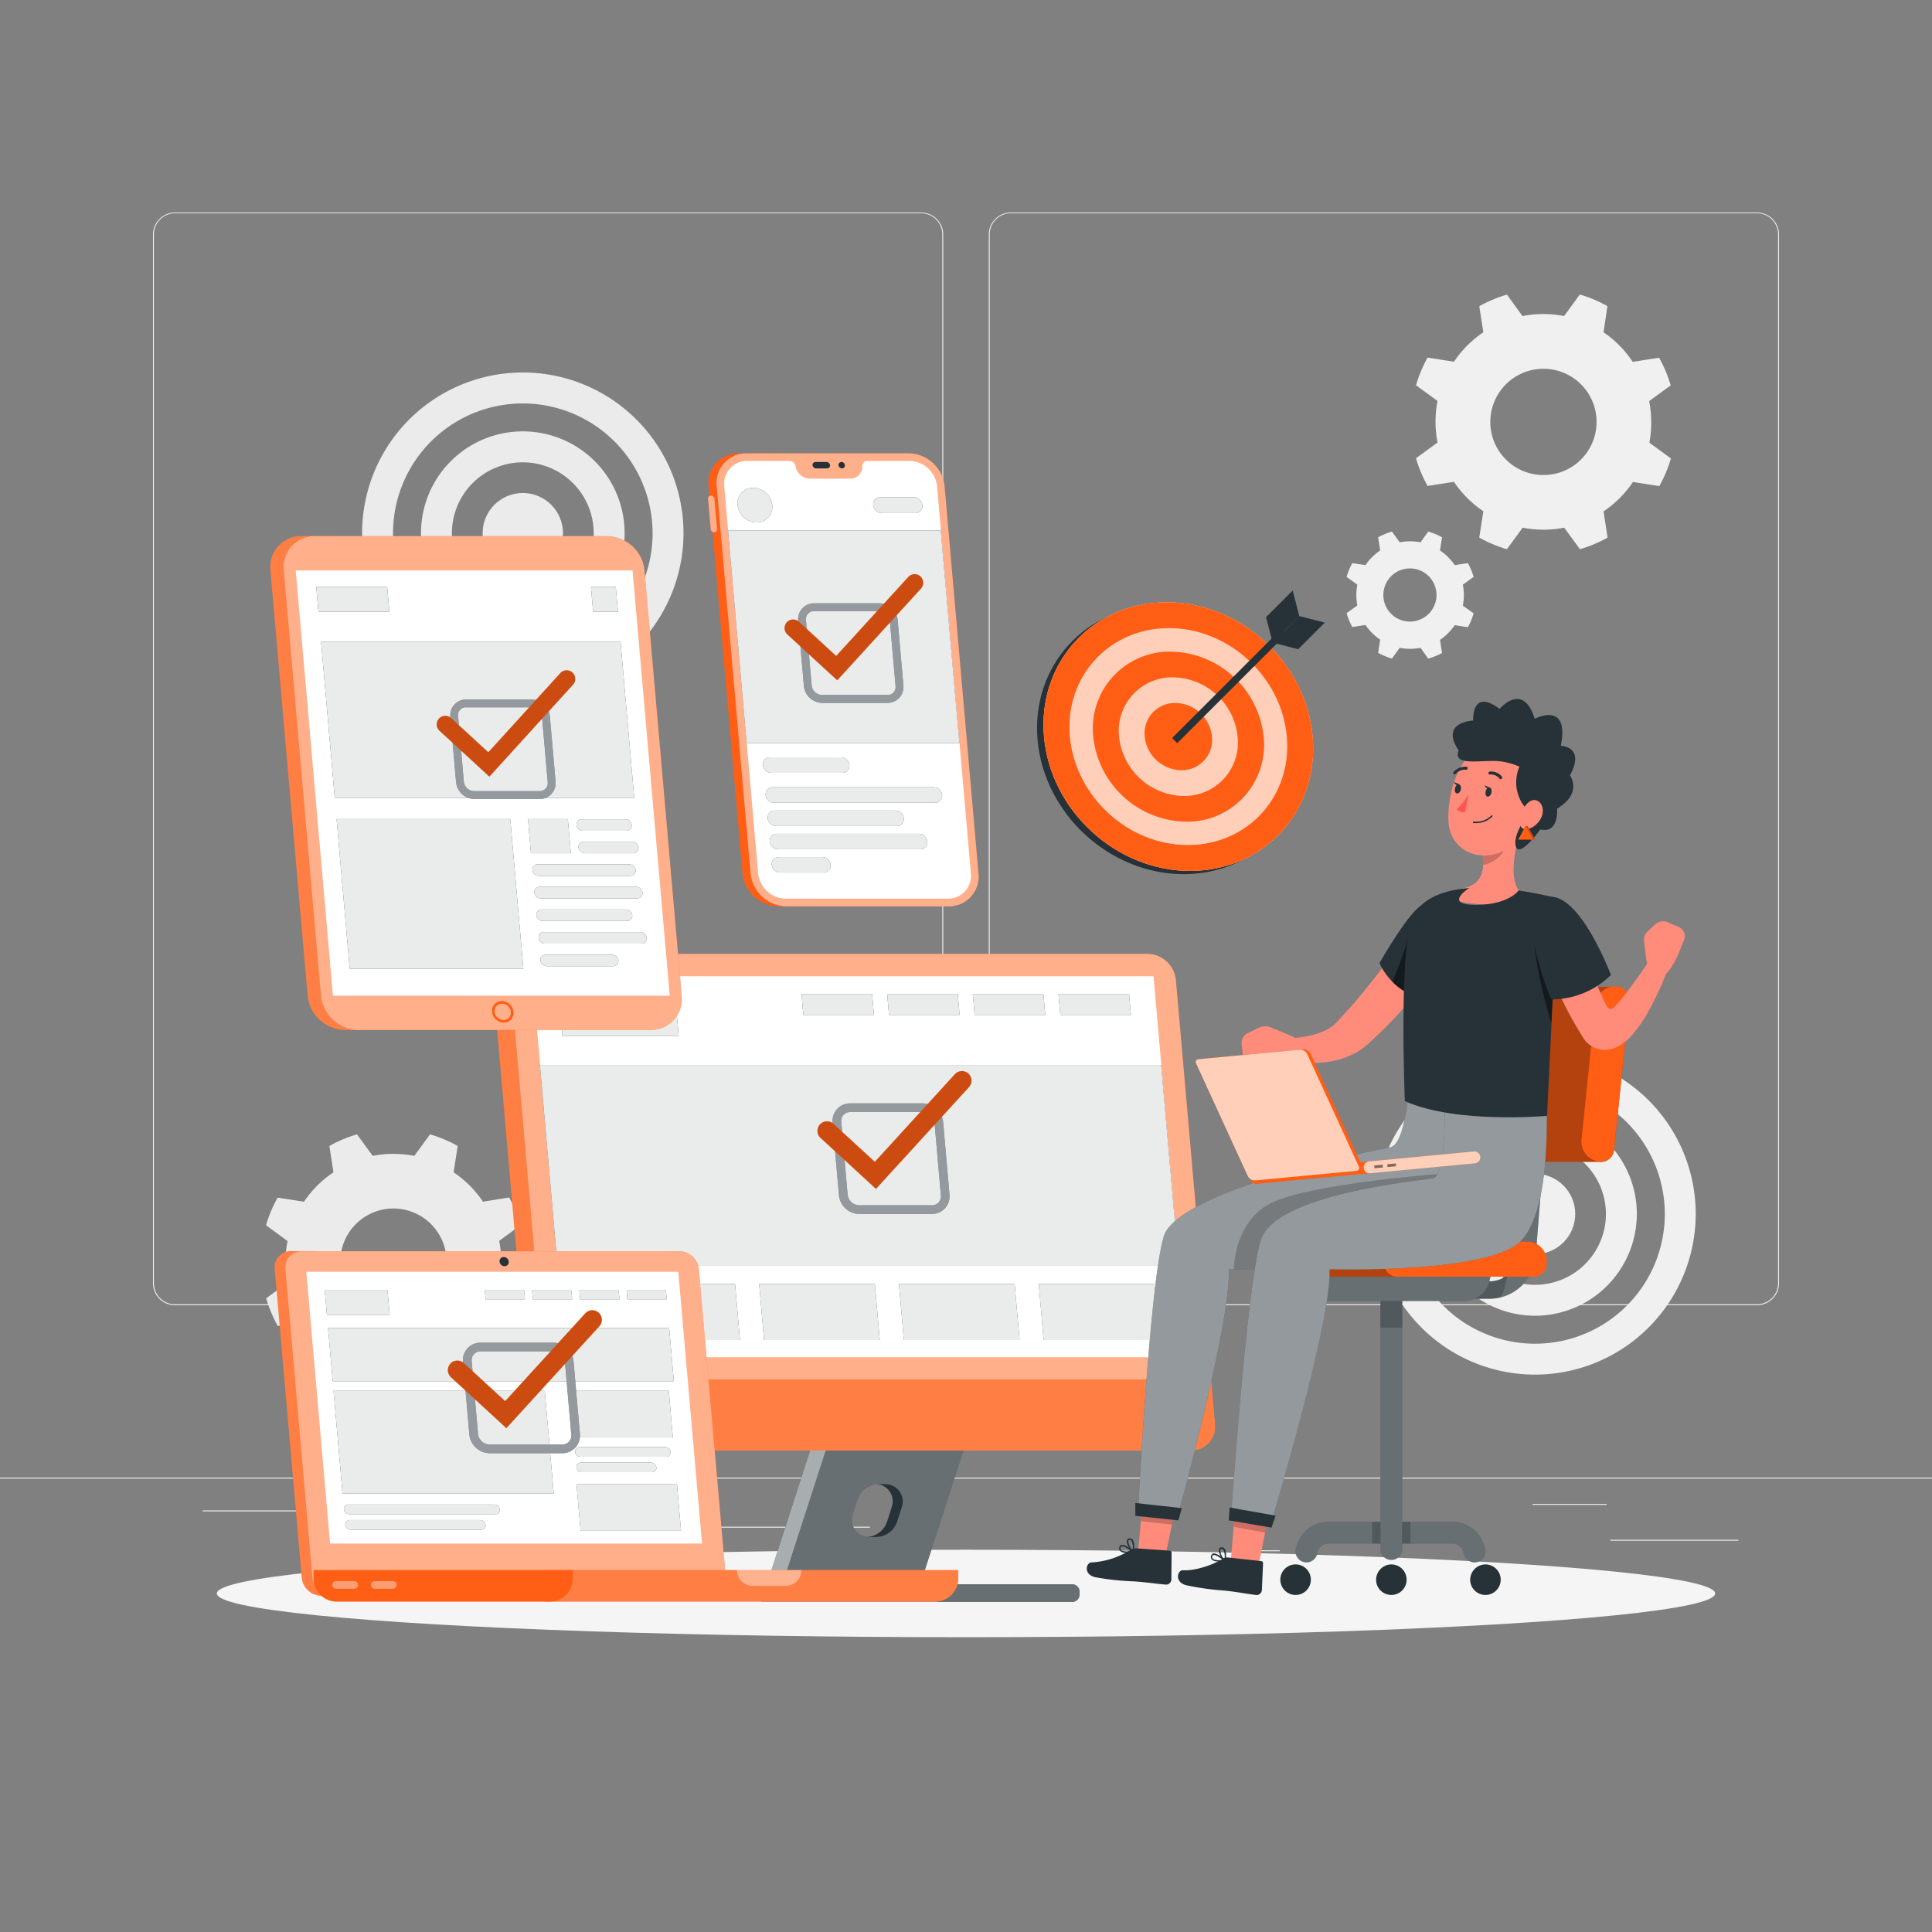 <svg xmlns="http://www.w3.org/2000/svg" viewBox="0 0 500 500"><rect x="0" y="0" width="500" height="500" fill="#808080" stroke="none"/><g id="freepik--background-complete--inject-176"><rect x="416.78" y="398.49" width="33.12" height="0.25" style="fill:#ebebeb"></rect><rect x="322.53" y="401.21" width="8.69" height="0.25" style="fill:#ebebeb"></rect><rect x="396.59" y="389.21" width="19.19" height="0.25" style="fill:#ebebeb"></rect><rect x="52.46" y="390.89" width="43.19" height="0.25" style="fill:#ebebeb"></rect><rect x="104.56" y="390.89" width="6.33" height="0.25" style="fill:#ebebeb"></rect><rect x="131.47" y="395.11" width="93.68" height="0.25" style="fill:#ebebeb"></rect><path d="M238.4,337.8H45.3a5.71,5.71,0,0,1-5.71-5.71V60.66A5.71,5.71,0,0,1,45.3,55H238.4a5.71,5.71,0,0,1,5.71,5.71V332.09A5.71,5.71,0,0,1,238.4,337.8ZM45.3,55.2a5.47,5.47,0,0,0-5.46,5.46V332.09a5.47,5.47,0,0,0,5.46,5.46H238.4a5.47,5.47,0,0,0,5.46-5.46V60.66a5.47,5.47,0,0,0-5.46-5.46Z" style="fill:#ebebeb"></path><path d="M454.7,337.8H261.6a5.71,5.71,0,0,1-5.71-5.71V60.66A5.71,5.71,0,0,1,261.6,55H454.7a5.71,5.71,0,0,1,5.71,5.71V332.09A5.71,5.71,0,0,1,454.7,337.8ZM261.6,55.2a5.47,5.47,0,0,0-5.46,5.46V332.09a5.47,5.47,0,0,0,5.46,5.46H454.7a5.47,5.47,0,0,0,5.46-5.46V60.66a5.47,5.47,0,0,0-5.46-5.46Z" style="fill:#ebebeb"></path><rect y="382.4" width="500" height="0.25" style="fill:#ebebeb"></rect><path d="M135.3,179.58A41.59,41.59,0,1,1,176.89,138,41.64,41.64,0,0,1,135.3,179.58Zm0-75.17A33.59,33.59,0,1,0,168.89,138,33.63,33.63,0,0,0,135.3,104.41Z" style="fill:#ebebeb"></path><path d="M135.3,164.34A26.35,26.35,0,1,1,161.65,138,26.38,26.38,0,0,1,135.3,164.34Zm0-44.69A18.35,18.35,0,1,0,153.65,138,18.36,18.36,0,0,0,135.3,119.65Z" style="fill:#ebebeb"></path><circle cx="135.3" cy="137.99" r="10.4" style="fill:#ebebeb"></circle><path d="M397.26,355.75a41.58,41.58,0,1,1,41.59-41.58A41.63,41.63,0,0,1,397.26,355.75Zm0-75.16a33.58,33.58,0,1,0,33.59,33.58A33.62,33.62,0,0,0,397.26,280.59Z" style="fill:#f0f0f0"></path><path d="M397.26,340.51a26.34,26.34,0,1,1,26.35-26.34A26.37,26.37,0,0,1,397.26,340.51Zm0-44.68a18.34,18.34,0,1,0,18.35,18.34A18.36,18.36,0,0,0,397.26,295.83Z" style="fill:#f0f0f0"></path><circle cx="397.27" cy="314.17" r="10.4" style="fill:#f0f0f0"></circle><path d="M129.71,326.51a28,28,0,0,0-.52-5.38l5.57-4.07a34.17,34.17,0,0,0-3-7.16L125,311a28.12,28.12,0,0,0-7.61-7.61l1.06-6.82a34.17,34.17,0,0,0-7.16-3l-4.07,5.57a28.09,28.09,0,0,0-10.76,0l-4.07-5.57a34.3,34.3,0,0,0-7.15,3l1.06,6.82A28.12,28.12,0,0,0,78.67,311l-6.82-1.06a33.64,33.64,0,0,0-3,7.16l5.57,4.07a27.57,27.57,0,0,0,0,10.76L68.89,336a33.86,33.86,0,0,0,3,7.16l6.82-1.06a28.12,28.12,0,0,0,7.61,7.61l-1.06,6.81a33.8,33.8,0,0,0,7.15,3l4.07-5.57a28.09,28.09,0,0,0,10.76,0l4.07,5.57a33.67,33.67,0,0,0,7.16-3l-1.06-6.81a28.12,28.12,0,0,0,7.61-7.61l6.82,1.06a34.39,34.39,0,0,0,3-7.16l-5.57-4.07A28,28,0,0,0,129.71,326.51Zm-27.89,13.75a13.75,13.75,0,1,1,13.75-13.75A13.76,13.76,0,0,1,101.82,340.26Z" style="fill:#ebebeb"></path><path d="M427.33,109.19a28,28,0,0,0-.53-5.38l5.57-4.07a34.07,34.07,0,0,0-3-7.16l-6.82,1.07A28,28,0,0,0,415,86L416,79.22a34.34,34.34,0,0,0-7.15-3l-4.07,5.58a27.57,27.57,0,0,0-10.76,0L390,76.25a34.19,34.19,0,0,0-7.16,3L383.89,86a28,28,0,0,0-7.61,7.61l-6.82-1.07a34.61,34.61,0,0,0-3,7.16l5.57,4.07a28.09,28.09,0,0,0,0,10.76l-5.57,4.07a34.17,34.17,0,0,0,3,7.16l6.82-1.06a28.12,28.12,0,0,0,7.61,7.61l-1.06,6.82a34.17,34.17,0,0,0,7.16,3l4.07-5.57a28.09,28.09,0,0,0,10.76,0l4.07,5.57a34.3,34.3,0,0,0,7.15-3L415,132.35a28.12,28.12,0,0,0,7.61-7.61l6.82,1.06a33.64,33.64,0,0,0,3-7.16l-5.57-4.07A28,28,0,0,0,427.33,109.19Zm-27.89,13.75a13.75,13.75,0,1,1,13.75-13.75A13.74,13.74,0,0,1,399.44,122.94Z" style="fill:#f0f0f0"></path><path d="M378.84,154a14,14,0,0,0-.26-2.69l2.79-2a16.59,16.59,0,0,0-1.49-3.58l-3.4.53a14.06,14.06,0,0,0-3.81-3.8l.53-3.41a17.08,17.08,0,0,0-3.58-1.48l-2,2.78a14,14,0,0,0-5.38,0l-2-2.78a17.08,17.08,0,0,0-3.58,1.48l.53,3.41a14,14,0,0,0-3.8,3.8l-3.41-.53a17.08,17.08,0,0,0-1.48,3.58l2.78,2a14,14,0,0,0,0,5.38l-2.78,2a17.08,17.08,0,0,0,1.48,3.58l3.41-.53a14,14,0,0,0,3.8,3.8l-.53,3.41a17.11,17.11,0,0,0,3.58,1.49l2-2.79a14,14,0,0,0,5.38,0l2,2.79A17.11,17.11,0,0,0,373.2,169l-.53-3.41a14.06,14.06,0,0,0,3.81-3.8l3.4.53a16.59,16.59,0,0,0,1.49-3.58l-2.79-2A14,14,0,0,0,378.84,154Zm-13.94,6.87a6.88,6.88,0,1,1,6.87-6.87A6.88,6.88,0,0,1,364.9,160.86Z" style="fill:#f0f0f0"></path></g><g id="freepik--Shadow--inject-176"><ellipse id="freepik--path--inject-176" cx="250" cy="412.39" rx="193.89" ry="11.32" style="fill:#f5f5f5"></ellipse></g><g id="freepik--device-4--inject-176"><path d="M191.18,117.32h10.18l10.25,117.25H201.44a9.5,9.5,0,0,1-9.28-8.54l-8.77-100.17A7.7,7.7,0,0,1,191.18,117.32Z" style="fill:#FF5E14"></path><path d="M184.88,129.08a.91.91,0,0,0-.89-.82.74.74,0,0,0-.74.82l.69,7.86a.89.89,0,0,0,.88.81.73.73,0,0,0,.75-.81Z" style="fill:#FF5E14"></path><path d="M184.88,129.08a.91.91,0,0,0-.89-.82.74.74,0,0,0-.74.82l.69,7.86a.89.89,0,0,0,.88.81.73.73,0,0,0,.75-.81Z" style="fill:#fff;opacity:0.5"></path><path d="M203.52,234.57h41.92a7.7,7.7,0,0,0,7.79-8.54l-8.77-100.17a9.5,9.5,0,0,0-9.28-8.54H193.27a7.69,7.69,0,0,0-7.79,8.54L194.24,226A9.5,9.5,0,0,0,203.52,234.57Z" style="fill:#FF5E14"></path><path d="M203.52,234.57h41.92a7.7,7.7,0,0,0,7.79-8.54l-8.77-100.17a9.5,9.5,0,0,0-9.28-8.54H193.27a7.69,7.69,0,0,0-7.79,8.54L194.24,226A9.5,9.5,0,0,0,203.52,234.57Z" style="fill:#fff;opacity:0.5"></path><path d="M193.44,119.28h10.89a1.59,1.59,0,0,1,1.52,1.24l.07.34a3.86,3.86,0,0,0,3.7,3H220a3.1,3.1,0,0,0,3.17-3l0-.34a1.27,1.27,0,0,1,1.3-1.24h10.89a7.32,7.32,0,0,1,7.15,6.58L251.27,226a5.93,5.93,0,0,1-6,6.58H203.35A7.32,7.32,0,0,1,196.2,226l-8.77-100.17A5.94,5.94,0,0,1,193.44,119.28Z" style="fill:#fff"></path><path d="M217,120.39a.92.92,0,0,0,.9.83.75.75,0,0,0,.76-.83.92.92,0,0,0-.9-.83A.75.75,0,0,0,217,120.39Z" style="fill:#263238"></path><path d="M211.05,119.56h2.85a.93.93,0,0,1,.91.83.75.75,0,0,1-.76.83H211.2a.93.93,0,0,1-.91-.83A.75.75,0,0,1,211.05,119.56Z" style="fill:#263238"></path><polygon points="248.29 192.33 193.22 192.33 188.41 137.27 243.47 137.27 248.29 192.33" style="fill:#263238"></polygon><path d="M199.85,130.73a4,4,0,0,1-4.09,4.48,5,5,0,0,1-4.87-4.48,4,4,0,0,1,4.09-4.48A5,5,0,0,1,199.85,130.73Z" style="fill:#263238"></path><path d="M236.83,132.79h-8.6a2.29,2.29,0,0,1-2.24-2.06h0a1.86,1.86,0,0,1,1.88-2.06h8.6a2.29,2.29,0,0,1,2.24,2.06h0A1.86,1.86,0,0,1,236.83,132.79Z" style="fill:#263238"></path><path d="M218,200h-18.4a2.19,2.19,0,0,1-2.15-2h0a1.77,1.77,0,0,1,1.8-2h18.41a2.2,2.2,0,0,1,2.15,2h0A1.79,1.79,0,0,1,218,200Z" style="fill:#263238"></path><path d="M242,207.75H200.3a2.21,2.21,0,0,1-2.15-2h0a1.79,1.79,0,0,1,1.81-2h41.7a2.21,2.21,0,0,1,2.16,2h0A1.79,1.79,0,0,1,242,207.75Z" style="fill:#263238"></path><path d="M232.1,213.77H200.83a2.21,2.21,0,0,1-2.15-2h0a1.78,1.78,0,0,1,1.8-2h31.28a2.21,2.21,0,0,1,2.15,2h0A1.79,1.79,0,0,1,232.1,213.77Z" style="fill:#263238"></path><path d="M238.16,219.79h-36.8a2.19,2.19,0,0,1-2.15-2h0a1.78,1.78,0,0,1,1.8-2h36.81a2.21,2.21,0,0,1,2.15,2h0A1.79,1.79,0,0,1,238.16,219.79Z" style="fill:#263238"></path><path d="M213.15,225.81H201.88a2.21,2.21,0,0,1-2.15-2h0a1.79,1.79,0,0,1,1.81-2H212.8a2.19,2.19,0,0,1,2.15,2h0A1.78,1.78,0,0,1,213.15,225.81Z" style="fill:#263238"></path><polygon points="248.29 192.33 193.22 192.33 188.41 137.27 243.47 137.27 248.29 192.33" style="fill:#fff;opacity:0.9"></polygon><path d="M199.85,130.73a4,4,0,0,1-4.09,4.48,5,5,0,0,1-4.87-4.48,4,4,0,0,1,4.09-4.48A5,5,0,0,1,199.85,130.73Z" style="fill:#fff;opacity:0.9"></path><path d="M236.83,132.79h-8.6a2.29,2.29,0,0,1-2.24-2.06h0a1.86,1.86,0,0,1,1.88-2.06h8.6a2.29,2.29,0,0,1,2.24,2.06h0A1.86,1.86,0,0,1,236.83,132.79Z" style="fill:#fff;opacity:0.9"></path><path d="M218,200h-18.4a2.19,2.19,0,0,1-2.15-2h0a1.77,1.77,0,0,1,1.8-2h18.41a2.2,2.2,0,0,1,2.15,2h0A1.79,1.79,0,0,1,218,200Z" style="fill:#fff;opacity:0.9"></path><path d="M242,207.75H200.3a2.21,2.21,0,0,1-2.15-2h0a1.79,1.79,0,0,1,1.81-2h41.7a2.21,2.21,0,0,1,2.16,2h0A1.79,1.79,0,0,1,242,207.75Z" style="fill:#fff;opacity:0.9"></path><path d="M232.1,213.77H200.83a2.21,2.21,0,0,1-2.15-2h0a1.78,1.78,0,0,1,1.8-2h31.28a2.21,2.21,0,0,1,2.15,2h0A1.79,1.79,0,0,1,232.1,213.77Z" style="fill:#fff;opacity:0.9"></path><path d="M238.16,219.79h-36.8a2.19,2.19,0,0,1-2.15-2h0a1.78,1.78,0,0,1,1.8-2h36.81a2.21,2.21,0,0,1,2.15,2h0A1.79,1.79,0,0,1,238.16,219.79Z" style="fill:#fff;opacity:0.9"></path><path d="M213.15,225.81H201.88a2.21,2.21,0,0,1-2.15-2h0a1.79,1.79,0,0,1,1.81-2H212.8a2.19,2.19,0,0,1,2.15,2h0A1.78,1.78,0,0,1,213.15,225.81Z" style="fill:#fff;opacity:0.9"></path><path d="M229.68,181.9H212.76a4.82,4.82,0,0,1-4.71-4.33l-1.48-16.92a4.17,4.17,0,0,1,1.05-3.19,4.11,4.11,0,0,1,3.07-1.32h16.92a4.82,4.82,0,0,1,4.71,4.33l1.48,16.92a4.17,4.17,0,0,1-1.05,3.19A4.11,4.11,0,0,1,229.68,181.9Zm-19-23.73a2.05,2.05,0,0,0-2.1,2.3l1.48,16.92a2.76,2.76,0,0,0,2.69,2.48h16.92a2.05,2.05,0,0,0,2.1-2.3l-1.48-16.92a2.76,2.76,0,0,0-2.69-2.48Z" style="fill:#263238"></path><g style="opacity:0.5"><path d="M229.68,181.9H212.76a4.82,4.82,0,0,1-4.71-4.33l-1.48-16.92a4.17,4.17,0,0,1,1.05-3.19,4.11,4.11,0,0,1,3.07-1.32h16.92a4.82,4.82,0,0,1,4.71,4.33l1.48,16.92a4.17,4.17,0,0,1-1.05,3.19A4.11,4.11,0,0,1,229.68,181.9Zm-19-23.73a2.05,2.05,0,0,0-2.1,2.3l1.48,16.92a2.76,2.76,0,0,0,2.69,2.48h16.92a2.05,2.05,0,0,0,2.1-2.3l-1.48-16.92a2.76,2.76,0,0,0-2.69-2.48Z" style="fill:#fff"></path></g><path d="M216.68,176.07l-12.92-11.88a2.24,2.24,0,0,1-.13-3.15h0a2.24,2.24,0,0,1,3.15-.13l9.62,8.85,18.66-20.44a2.22,2.22,0,0,1,3.14-.15h0a2.24,2.24,0,0,1,.15,3.15Z" style="fill:#FF5E14"></path><g style="opacity:0.2"><path d="M216.68,176.07l-12.92-11.88a2.24,2.24,0,0,1-.13-3.15h0a2.24,2.24,0,0,1,3.15-.13l9.62,8.85,18.66-20.44a2.22,2.22,0,0,1,3.14-.15h0a2.24,2.24,0,0,1,.15,3.15Z"></path></g></g><g id="freepik--device-3--inject-176"><path d="M249.16,370a1.93,1.93,0,0,0-1.38,0h-34.3l-14.41,42.26h36.18L236,410h2.18l12.11-37.57A1.94,1.94,0,0,0,249.16,370Zm-15.73,19.92-1.24,3.86a5.82,5.82,0,0,1-5.54,4h-1.73a4.46,4.46,0,0,1-4.25-5.83l1.25-3.86a5.81,5.81,0,0,1,5.53-4h1.74A4.46,4.46,0,0,1,233.43,389.94Z" style="fill:#263238"></path><path d="M249.16,370a1.93,1.93,0,0,0-1.38,0h-34.3l-14.41,42.26h36.18L236,410h2.18l12.11-37.57A1.94,1.94,0,0,0,249.16,370Zm-15.73,19.92-1.24,3.86a5.82,5.82,0,0,1-5.54,4h-1.73a4.46,4.46,0,0,1-4.25-5.83l1.25-3.86a5.81,5.81,0,0,1,5.53-4h1.74A4.46,4.46,0,0,1,233.43,389.94Z" style="fill:#fff;opacity:0.3"></path><path d="M277.49,410H241.81a1.93,1.93,0,0,1,1.93,1.93v.73a1.92,1.92,0,0,1-1.93,1.93h35.68a1.92,1.92,0,0,0,1.92-1.93v-.73A1.93,1.93,0,0,0,277.49,410Z" style="fill:#263238"></path><path d="M277.49,410H241.81a1.93,1.93,0,0,1,1.93,1.93v.73a1.92,1.92,0,0,1-1.93,1.93h35.68a1.92,1.92,0,0,0,1.92-1.93v-.73A1.93,1.93,0,0,0,277.49,410Z" style="fill:#fff;opacity:0.3"></path><path d="M241.81,414.57H197l14-43.34a1.93,1.93,0,0,1,2.53-1.21h0a1.93,1.93,0,0,1,1.14,2.39L202.5,410h39.31a1.93,1.93,0,0,1,1.93,1.93v.73A1.92,1.92,0,0,1,241.81,414.57Z" style="fill:#263238"></path><g style="opacity:0.6"><path d="M241.81,414.57H197l14-43.34a1.93,1.93,0,0,1,2.53-1.21h0a1.93,1.93,0,0,1,1.14,2.39L202.5,410h39.31a1.93,1.93,0,0,1,1.93,1.93v.73A1.92,1.92,0,0,1,241.81,414.57Z" style="fill:#fff"></path></g><path d="M229.19,384.11h-1.74c-.13,0-.25,0-.38,0a4.46,4.46,0,0,1,3.75,5.8l-1.24,3.86a5.8,5.8,0,0,1-5.16,4,4.07,4.07,0,0,0,.5,0h1.73a5.82,5.82,0,0,0,5.54-4l1.24-3.86A4.46,4.46,0,0,0,229.19,384.11Z" style="fill:#263238"></path><path d="M151.41,246.92H133.68a6.06,6.06,0,0,0-6.14,6.73l10,115a7.5,7.5,0,0,0,7.33,6.73h17.72Z" style="fill:#FF5E14"></path><path d="M151.41,246.92H133.68a6.06,6.06,0,0,0-6.14,6.73l10,115a7.5,7.5,0,0,0,7.33,6.73h17.72Z" style="fill:#fff;opacity:0.2"></path><path d="M308.27,375.33H149.5a7.48,7.48,0,0,1-7.32-6.73l-10.06-115a6.07,6.07,0,0,1,6.15-6.73H297a7.48,7.48,0,0,1,7.32,6.73l10.06,115A6.07,6.07,0,0,1,308.27,375.33Z" style="fill:#FF5E14"></path><path d="M308.27,375.33H149.5a7.48,7.48,0,0,1-7.32-6.73l-10.06-115a6.07,6.07,0,0,1,6.15-6.73H297a7.48,7.48,0,0,1,7.32,6.73l10.06,115A6.07,6.07,0,0,1,308.27,375.33Z" style="fill:#fff;opacity:0.5"></path><path d="M141.16,357l1,11.61a7.48,7.48,0,0,0,7.32,6.73H308.27a6.07,6.07,0,0,0,6.15-6.73l-1-11.61Z" style="fill:#FF5E14"></path><path d="M141.16,357l1,11.61a7.48,7.48,0,0,0,7.32,6.73H308.27a6.07,6.07,0,0,0,6.15-6.73l-1-11.61Z" style="fill:#fff;opacity:0.2"></path><polygon points="137.77 252.65 146.4 351.25 307.17 351.25 298.54 252.65 137.77 252.65" style="fill:#fff"></polygon><polygon points="175.64 268.06 145.57 268.06 144.63 257.24 174.69 257.24 175.64 268.06" style="fill:#263238"></polygon><polygon points="226.17 262.65 207.9 262.65 207.43 257.24 225.7 257.24 226.17 262.65" style="fill:#263238"></polygon><polygon points="191.5 346.8 161.56 346.8 160.29 332.31 190.23 332.31 191.5 346.8" style="fill:#263238"></polygon><polygon points="227.68 346.8 197.74 346.8 196.47 332.31 226.41 332.31 227.68 346.8" style="fill:#263238"></polygon><polygon points="263.86 346.8 233.92 346.8 232.65 332.31 262.59 332.31 263.86 346.8" style="fill:#263238"></polygon><polygon points="300.04 346.8 270.1 346.8 268.83 332.31 298.77 332.31 300.04 346.8" style="fill:#263238"></polygon><polygon points="248.34 262.65 230.07 262.65 229.6 257.24 247.87 257.24 248.34 262.65" style="fill:#263238"></polygon><polygon points="270.51 262.65 252.24 262.65 251.76 257.24 270.04 257.24 270.51 262.65" style="fill:#263238"></polygon><polygon points="292.68 262.65 274.41 262.65 273.93 257.24 292.2 257.24 292.68 262.65" style="fill:#263238"></polygon><polygon points="305.04 327.43 144.27 327.43 139.73 275.61 300.51 275.61 305.04 327.43" style="fill:#263238"></polygon><g style="opacity:0.9"><polygon points="175.64 268.06 145.57 268.06 144.63 257.24 174.69 257.24 175.64 268.06" style="fill:#fff"></polygon><polygon points="226.17 262.65 207.9 262.65 207.43 257.24 225.7 257.24 226.17 262.65" style="fill:#fff"></polygon><polygon points="191.5 346.8 161.56 346.8 160.29 332.31 190.23 332.31 191.5 346.8" style="fill:#fff"></polygon><polygon points="227.68 346.8 197.74 346.8 196.47 332.31 226.41 332.31 227.68 346.8" style="fill:#fff"></polygon><polygon points="263.86 346.8 233.92 346.8 232.65 332.31 262.59 332.31 263.86 346.8" style="fill:#fff"></polygon><polygon points="300.04 346.8 270.1 346.8 268.83 332.31 298.77 332.31 300.04 346.8" style="fill:#fff"></polygon><polygon points="248.34 262.65 230.07 262.65 229.6 257.24 247.87 257.24 248.34 262.65" style="fill:#fff"></polygon><polygon points="270.51 262.65 252.24 262.65 251.76 257.24 270.04 257.24 270.51 262.65" style="fill:#fff"></polygon><polygon points="292.68 262.65 274.41 262.65 273.93 257.24 292.2 257.24 292.68 262.65" style="fill:#fff"></polygon><polygon points="305.04 327.43 144.27 327.43 139.73 275.61 300.51 275.61 305.04 327.43" style="fill:#fff"></polygon></g><path d="M241.15,314.17h-18.8a5.36,5.36,0,0,1-5.23-4.81l-1.65-18.8a4.61,4.61,0,0,1,1.17-3.54,4.56,4.56,0,0,1,3.41-1.47h18.8a5.36,5.36,0,0,1,5.23,4.81l1.65,18.8a4.61,4.61,0,0,1-1.17,3.54A4.56,4.56,0,0,1,241.15,314.17Zm-21.1-26.37a2.28,2.28,0,0,0-2.33,2.56l1.64,18.8a3.07,3.07,0,0,0,3,2.76h18.8a2.33,2.33,0,0,0,1.75-.74,2.36,2.36,0,0,0,.59-1.82l-1.65-18.8a3.07,3.07,0,0,0-3-2.76Z" style="fill:#263238"></path><g style="opacity:0.5"><path d="M241.15,314.17h-18.8a5.36,5.36,0,0,1-5.23-4.81l-1.65-18.8a4.61,4.61,0,0,1,1.17-3.54,4.56,4.56,0,0,1,3.41-1.47h18.8a5.36,5.36,0,0,1,5.23,4.81l1.65,18.8a4.61,4.61,0,0,1-1.17,3.54A4.56,4.56,0,0,1,241.15,314.17Zm-21.1-26.37a2.28,2.28,0,0,0-2.33,2.56l1.64,18.8a3.07,3.07,0,0,0,3,2.76h18.8a2.33,2.33,0,0,0,1.75-.74,2.36,2.36,0,0,0,.59-1.82l-1.65-18.8a3.07,3.07,0,0,0-3-2.76Z" style="fill:#fff"></path></g><path d="M226.7,307.69l-14.35-13.2a2.47,2.47,0,0,1-.14-3.49h0a2.47,2.47,0,0,1,3.49-.15l10.7,9.83L247.12,278a2.48,2.48,0,0,1,3.5-.16h0a2.48,2.48,0,0,1,.16,3.5Z" style="fill:#FF5E14"></path><g style="opacity:0.2"><path d="M226.7,307.69l-14.35-13.2a2.47,2.47,0,0,1-.14-3.49h0a2.47,2.47,0,0,1,3.49-.15l10.7,9.83L247.12,278a2.48,2.48,0,0,1,3.5-.16h0a2.48,2.48,0,0,1,.16,3.5Z"></path></g></g><g id="freepik--device-2--inject-176"><path d="M86.72,138.75H78.09a8,8,0,0,0-8.1,8.87l9.63,110.07a9.88,9.88,0,0,0,9.65,8.87H97.9Z" style="fill:#FF5E14"></path><path d="M86.72,138.75H78.09a8,8,0,0,0-8.1,8.87l9.63,110.07a9.88,9.88,0,0,0,9.65,8.87H97.9Z" style="fill:#fff;opacity:0.2"></path><path d="M92.71,266.56h75.62a8,8,0,0,0,8.09-8.87L166.8,147.62a9.88,9.88,0,0,0-9.65-8.87H81.53a8,8,0,0,0-8.1,8.87l9.63,110.07A9.88,9.88,0,0,0,92.71,266.56Z" style="fill:#FF5E14"></path><path d="M92.71,266.56h75.62a8,8,0,0,0,8.09-8.87L166.8,147.62a9.88,9.88,0,0,0-9.65-8.87H81.53a8,8,0,0,0-8.1,8.87l9.63,110.07A9.88,9.88,0,0,0,92.71,266.56Z" style="fill:#fff;opacity:0.5"></path><polygon points="173.33 257.69 163.7 147.62 76.53 147.62 86.16 257.69 173.33 257.69" style="fill:#fff"></polygon><path d="M130.35,264.66a3.11,3.11,0,0,1-3-2.8,2.51,2.51,0,0,1,2.54-2.79,3.1,3.1,0,0,1,3,2.79A2.53,2.53,0,0,1,130.35,264.66Zm-.42-4.9a1.9,1.9,0,0,0-1.93,2.1,2.36,2.36,0,0,0,2.29,2.11,1.9,1.9,0,0,0,1.92-2.11A2.33,2.33,0,0,0,129.93,259.76Z" style="fill:#FF5E14"></path><polygon points="159.92 158.32 153.5 158.32 152.94 151.9 159.36 151.9 159.92 158.32" style="fill:#263238"></polygon><polygon points="100.76 158.32 82.41 158.32 81.85 151.9 100.2 151.9 100.76 158.32" style="fill:#263238"></polygon><polygon points="164.14 206.48 86.63 206.48 83.1 166.12 160.6 166.12 164.14 206.48" style="fill:#263238"></polygon><polygon points="135.44 250.71 90.5 250.71 87.11 211.98 132.06 211.98 135.44 250.71" style="fill:#263238"></polygon><polygon points="147.73 220.81 137.41 220.81 136.64 211.98 146.96 211.98 147.73 220.81" style="fill:#263238"></polygon><path d="M162.13,215h-11.3a1.66,1.66,0,0,1-1.62-1.49h0a1.35,1.35,0,0,1,1.36-1.49h11.3a1.67,1.67,0,0,1,1.62,1.49h0A1.35,1.35,0,0,1,162.13,215Z" style="fill:#263238"></path><path d="M163.9,220.81H151.34a1.67,1.67,0,0,1-1.62-1.49h0a1.35,1.35,0,0,1,1.36-1.49h12.56a1.66,1.66,0,0,1,1.62,1.49h0A1.35,1.35,0,0,1,163.9,220.81Z" style="fill:#263238"></path><path d="M163.15,226.66H139.42a1.67,1.67,0,0,1-1.63-1.49h0a1.34,1.34,0,0,1,1.36-1.49h23.74a1.65,1.65,0,0,1,1.62,1.49h0A1.35,1.35,0,0,1,163.15,226.66Z" style="fill:#263238"></path><path d="M164.92,232.5h-25a1.65,1.65,0,0,1-1.62-1.49h0a1.34,1.34,0,0,1,1.36-1.49h25a1.65,1.65,0,0,1,1.62,1.49h0A1.34,1.34,0,0,1,164.92,232.5Z" style="fill:#263238"></path><path d="M162.22,238.35H140.44a1.66,1.66,0,0,1-1.62-1.49h0a1.34,1.34,0,0,1,1.36-1.49H162a1.65,1.65,0,0,1,1.62,1.49h0A1.34,1.34,0,0,1,162.22,238.35Z" style="fill:#263238"></path><path d="M166,244.2H141a1.66,1.66,0,0,1-1.62-1.49h0a1.35,1.35,0,0,1,1.36-1.49h25a1.67,1.67,0,0,1,1.62,1.49h0A1.35,1.35,0,0,1,166,244.2Z" style="fill:#263238"></path><path d="M158.69,250.05H141.46a1.66,1.66,0,0,1-1.62-1.49h0a1.34,1.34,0,0,1,1.36-1.49h17.23a1.65,1.65,0,0,1,1.62,1.49h0A1.35,1.35,0,0,1,158.69,250.05Z" style="fill:#263238"></path><polygon points="159.92 158.32 153.5 158.32 152.94 151.9 159.36 151.9 159.92 158.32" style="fill:#fff;opacity:0.9"></polygon><polygon points="100.76 158.32 82.41 158.32 81.85 151.9 100.2 151.9 100.76 158.32" style="fill:#fff;opacity:0.9"></polygon><polygon points="164.14 206.48 86.63 206.48 83.1 166.12 160.6 166.12 164.14 206.48" style="fill:#fff;opacity:0.9"></polygon><polygon points="135.44 250.71 90.5 250.71 87.11 211.98 132.06 211.98 135.44 250.71" style="fill:#fff;opacity:0.9"></polygon><polygon points="147.73 220.81 137.41 220.81 136.64 211.98 146.96 211.98 147.73 220.81" style="fill:#fff;opacity:0.9"></polygon><path d="M162.13,215h-11.3a1.66,1.66,0,0,1-1.62-1.49h0a1.35,1.35,0,0,1,1.36-1.49h11.3a1.67,1.67,0,0,1,1.62,1.49h0A1.35,1.35,0,0,1,162.13,215Z" style="fill:#fff;opacity:0.9"></path><path d="M163.9,220.81H151.34a1.67,1.67,0,0,1-1.62-1.49h0a1.35,1.35,0,0,1,1.36-1.49h12.56a1.66,1.66,0,0,1,1.62,1.49h0A1.35,1.35,0,0,1,163.9,220.81Z" style="fill:#fff;opacity:0.9"></path><path d="M163.15,226.66H139.42a1.67,1.67,0,0,1-1.63-1.49h0a1.34,1.34,0,0,1,1.36-1.49h23.74a1.65,1.65,0,0,1,1.62,1.49h0A1.35,1.35,0,0,1,163.15,226.66Z" style="fill:#fff;opacity:0.9"></path><path d="M164.92,232.5h-25a1.65,1.65,0,0,1-1.62-1.49h0a1.34,1.34,0,0,1,1.36-1.49h25a1.65,1.65,0,0,1,1.62,1.49h0A1.34,1.34,0,0,1,164.92,232.5Z" style="fill:#fff;opacity:0.9"></path><path d="M162.22,238.35H140.44a1.66,1.66,0,0,1-1.62-1.49h0a1.34,1.34,0,0,1,1.36-1.49H162a1.65,1.65,0,0,1,1.62,1.49h0A1.34,1.34,0,0,1,162.22,238.35Z" style="fill:#fff;opacity:0.9"></path><path d="M166,244.2H141a1.66,1.66,0,0,1-1.62-1.49h0a1.35,1.35,0,0,1,1.36-1.49h25a1.67,1.67,0,0,1,1.62,1.49h0A1.35,1.35,0,0,1,166,244.2Z" style="fill:#fff;opacity:0.9"></path><path d="M158.69,250.05H141.46a1.66,1.66,0,0,1-1.62-1.49h0a1.34,1.34,0,0,1,1.36-1.49h17.23a1.65,1.65,0,0,1,1.62,1.49h0A1.35,1.35,0,0,1,158.69,250.05Z" style="fill:#fff;opacity:0.9"></path><path d="M139.66,206.78H122.74a4.82,4.82,0,0,1-4.71-4.33l-1.48-16.92a4.08,4.08,0,0,1,4.12-4.51h16.91a4.83,4.83,0,0,1,4.72,4.33l1.48,16.92a4.14,4.14,0,0,1-1.06,3.19A4.09,4.09,0,0,1,139.66,206.78Zm-19-23.73a2,2,0,0,0-2.1,2.3l1.48,16.92a2.76,2.76,0,0,0,2.69,2.48h16.92a2.08,2.08,0,0,0,1.57-.66,2.13,2.13,0,0,0,.53-1.64l-1.48-16.92a2.76,2.76,0,0,0-2.7-2.48Z" style="fill:#263238"></path><g style="opacity:0.5"><path d="M139.66,206.78H122.74a4.82,4.82,0,0,1-4.71-4.33l-1.48-16.92a4.08,4.08,0,0,1,4.12-4.51h16.91a4.83,4.83,0,0,1,4.72,4.33l1.48,16.92a4.14,4.14,0,0,1-1.06,3.19A4.09,4.09,0,0,1,139.66,206.78Zm-19-23.73a2,2,0,0,0-2.1,2.3l1.48,16.92a2.76,2.76,0,0,0,2.69,2.48h16.92a2.08,2.08,0,0,0,1.57-.66,2.13,2.13,0,0,0,.53-1.64l-1.48-16.92a2.76,2.76,0,0,0-2.7-2.48Z" style="fill:#fff"></path></g><path d="M126.65,201l-12.91-11.88a2.22,2.22,0,0,1-.13-3.15h0a2.23,2.23,0,0,1,3.14-.13l9.63,8.85L145,174.2a2.23,2.23,0,0,1,3.15-.15h0a2.23,2.23,0,0,1,.14,3.15Z" style="fill:#FF5E14"></path><g style="opacity:0.2"><path d="M126.65,201l-12.91-11.88a2.22,2.22,0,0,1-.13-3.15h0a2.23,2.23,0,0,1,3.14-.13l9.63,8.85L145,174.2a2.23,2.23,0,0,1,3.15-.15h0a2.23,2.23,0,0,1,.14,3.15Z"></path></g></g><g id="freepik--device-1--inject-176"><path d="M81.59,323.79H75.32a4.17,4.17,0,0,0-4.22,4.62l7,79.94a5.14,5.14,0,0,0,5,4.62H89.4Z" style="fill:#FF5E14"></path><path d="M81.59,323.79H75.32a4.17,4.17,0,0,0-4.22,4.62l7,79.94a5.14,5.14,0,0,0,5,4.62H89.4Z" style="fill:#fff;opacity:0.2"></path><path d="M183.63,413H85.85a5.14,5.14,0,0,1-5-4.62l-7-79.94a4.17,4.17,0,0,1,4.22-4.62h97.78a5.14,5.14,0,0,1,5,4.62l7,79.94A4.16,4.16,0,0,1,183.63,413Z" style="fill:#FF5E14"></path><path d="M183.63,413H85.85a5.14,5.14,0,0,1-5-4.62l-7-79.94a4.17,4.17,0,0,1,4.22-4.62h97.78a5.14,5.14,0,0,1,5,4.62l7,79.94A4.16,4.16,0,0,1,183.63,413Z" style="fill:#fff;opacity:0.5"></path><path d="M141,406.34H248a0,0,0,0,1,0,0v2.16a6,6,0,0,1-6,6H141a0,0,0,0,1,0,0v-8.15A0,0,0,0,1,141,406.34Z" style="fill:#FF5E14"></path><path d="M141,406.34H248a0,0,0,0,1,0,0v2.16a6,6,0,0,1-6,6H141a0,0,0,0,1,0,0v-8.15A0,0,0,0,1,141,406.34Z" style="fill:#fff;opacity:0.2"></path><path d="M203.34,410.42h-8.55a4.08,4.08,0,0,1-4.07-4.08h16.7A4.08,4.08,0,0,1,203.34,410.42Z" style="fill:#fff;opacity:0.4"></path><polygon points="181.69 399.46 175.54 329.14 79.27 329.14 85.42 399.46 181.69 399.46" style="fill:#fff"></polygon><path d="M131.67,326.51a1.07,1.07,0,0,1-1.08,1.19,1.33,1.33,0,0,1-1.3-1.19,1.07,1.07,0,0,1,1.09-1.19A1.31,1.31,0,0,1,131.67,326.51Z" style="fill:#263238"></path><path d="M81.15,406.34h67.08a0,0,0,0,1,0,0v2.16a6,6,0,0,1-6,6H87.15a6,6,0,0,1-6-6v-2.16A0,0,0,0,1,81.15,406.34Z" style="fill:#FF5E14"></path><path d="M91.63,411.18H87a1,1,0,0,1-1-1h0a1,1,0,0,1,1-1h4.65a1,1,0,0,1,1,1h0A1,1,0,0,1,91.63,411.18Z" style="fill:#fff;opacity:0.4"></path><path d="M101.63,411.18H97a1,1,0,0,1-1-1h0a1,1,0,0,1,1-1h4.65a1,1,0,0,1,1,1h0A1,1,0,0,1,101.63,411.18Z" style="fill:#fff;opacity:0.4"></path><polygon points="100.84 340.27 84.6 340.27 84.05 333.96 100.29 333.96 100.84 340.27" style="fill:#263238"></polygon><polygon points="135.85 336.25 125.68 336.25 125.48 333.96 135.65 333.96 135.85 336.25" style="fill:#263238"></polygon><polygon points="148.08 336.25 137.91 336.25 137.71 333.96 147.88 333.96 148.08 336.25" style="fill:#263238"></polygon><polygon points="160.31 336.25 150.14 336.25 149.94 333.96 160.11 333.96 160.31 336.25" style="fill:#263238"></polygon><polygon points="172.54 336.25 162.37 336.25 162.17 333.96 172.34 333.96 172.54 336.25" style="fill:#263238"></polygon><polygon points="174.39 357.47 86.11 357.47 84.9 343.71 173.19 343.71 174.39 357.47" style="fill:#263238"></polygon><polygon points="143.3 386.51 88.65 386.51 86.32 359.95 140.98 359.95 143.3 386.51" style="fill:#263238"></polygon><path d="M128.2,391.86H90.36A1.37,1.37,0,0,1,89,390.62h0a1.12,1.12,0,0,1,1.13-1.24H128a1.39,1.39,0,0,1,1.35,1.24h0A1.12,1.12,0,0,1,128.2,391.86Z" style="fill:#263238"></path><path d="M124.53,395.88H90.71a1.38,1.38,0,0,1-1.35-1.24h0a1.13,1.13,0,0,1,1.13-1.25h33.83a1.39,1.39,0,0,1,1.35,1.25h0A1.12,1.12,0,0,1,124.53,395.88Z" style="fill:#263238"></path><path d="M172.4,377H150.21a1.39,1.39,0,0,1-1.36-1.24h0a1.13,1.13,0,0,1,1.14-1.25h22.19a1.38,1.38,0,0,1,1.35,1.25h0A1.11,1.11,0,0,1,172.4,377Z" style="fill:#263238"></path><path d="M168.74,381H150.56a1.37,1.37,0,0,1-1.35-1.24h0a1.11,1.11,0,0,1,1.13-1.24h18.18a1.37,1.37,0,0,1,1.35,1.24h0A1.11,1.11,0,0,1,168.74,381Z" style="fill:#263238"></path><polygon points="174.13 371.99 148.15 371.99 147.09 359.95 173.08 359.95 174.13 371.99" style="fill:#263238"></polygon><polygon points="176.25 396.17 150.26 396.17 149.21 384.13 175.2 384.13 176.25 396.17" style="fill:#263238"></polygon><g style="opacity:0.9"><polygon points="100.84 340.27 84.6 340.27 84.05 333.96 100.29 333.96 100.84 340.27" style="fill:#fff"></polygon><polygon points="135.85 336.25 125.68 336.25 125.48 333.96 135.65 333.96 135.85 336.25" style="fill:#fff"></polygon><polygon points="148.08 336.25 137.91 336.25 137.71 333.96 147.88 333.96 148.08 336.25" style="fill:#fff"></polygon><polygon points="160.31 336.25 150.14 336.25 149.94 333.96 160.11 333.96 160.31 336.25" style="fill:#fff"></polygon><polygon points="172.54 336.25 162.37 336.25 162.17 333.96 172.34 333.96 172.54 336.25" style="fill:#fff"></polygon><polygon points="174.39 357.47 86.11 357.47 84.9 343.71 173.19 343.71 174.39 357.47" style="fill:#fff"></polygon><polygon points="143.3 386.51 88.65 386.51 86.32 359.95 140.98 359.95 143.3 386.51" style="fill:#fff"></polygon><path d="M128.2,391.86H90.36A1.37,1.37,0,0,1,89,390.62h0a1.12,1.12,0,0,1,1.13-1.24H128a1.39,1.39,0,0,1,1.35,1.24h0A1.12,1.12,0,0,1,128.2,391.86Z" style="fill:#fff"></path><path d="M124.53,395.88H90.71a1.38,1.38,0,0,1-1.35-1.24h0a1.13,1.13,0,0,1,1.13-1.25h33.83a1.39,1.39,0,0,1,1.35,1.25h0A1.12,1.12,0,0,1,124.53,395.88Z" style="fill:#fff"></path><path d="M172.4,377H150.21a1.39,1.39,0,0,1-1.36-1.24h0a1.13,1.13,0,0,1,1.14-1.25h22.19a1.38,1.38,0,0,1,1.35,1.25h0A1.11,1.11,0,0,1,172.4,377Z" style="fill:#fff"></path><path d="M168.74,381H150.56a1.37,1.37,0,0,1-1.35-1.24h0a1.11,1.11,0,0,1,1.13-1.24h18.18a1.37,1.37,0,0,1,1.35,1.24h0A1.11,1.11,0,0,1,168.74,381Z" style="fill:#fff"></path><polygon points="174.13 371.99 148.15 371.99 147.09 359.95 173.08 359.95 174.13 371.99" style="fill:#fff"></polygon><polygon points="176.25 396.17 150.26 396.17 149.21 384.13 175.2 384.13 176.25 396.17" style="fill:#fff"></polygon></g><path d="M145.5,376.09H126.7a5.36,5.36,0,0,1-5.23-4.81l-1.65-18.8a4.54,4.54,0,0,1,4.58-5h18.8a5.36,5.36,0,0,1,5.23,4.81l1.65,18.8a4.54,4.54,0,0,1-4.58,5Zm-21.1-26.37a2.37,2.37,0,0,0-1.75.74,2.32,2.32,0,0,0-.58,1.82l1.64,18.8a3.07,3.07,0,0,0,3,2.76h18.8a2.29,2.29,0,0,0,2.34-2.56l-1.65-18.8a3.07,3.07,0,0,0-3-2.76Z" style="fill:#263238"></path><g style="opacity:0.5"><path d="M145.5,376.09H126.7a5.36,5.36,0,0,1-5.23-4.81l-1.65-18.8a4.54,4.54,0,0,1,4.58-5h18.8a5.36,5.36,0,0,1,5.23,4.81l1.65,18.8a4.54,4.54,0,0,1-4.58,5Zm-21.1-26.37a2.37,2.37,0,0,0-1.75.74,2.32,2.32,0,0,0-.58,1.82l1.64,18.8a3.07,3.07,0,0,0,3,2.76h18.8a2.29,2.29,0,0,0,2.34-2.56l-1.65-18.8a3.07,3.07,0,0,0-3-2.76Z" style="fill:#fff"></path></g><path d="M131.05,369.61,116.7,356.42a2.49,2.49,0,0,1-.15-3.5h0a2.47,2.47,0,0,1,3.49-.15l10.7,9.84,20.72-22.72a2.48,2.48,0,0,1,3.5-.16h0a2.48,2.48,0,0,1,.16,3.5Z" style="fill:#FF5E14"></path><g style="opacity:0.2"><path d="M131.05,369.61,116.7,356.42a2.49,2.49,0,0,1-.15-3.5h0a2.47,2.47,0,0,1,3.49-.15l10.7,9.84,20.72-22.72a2.48,2.48,0,0,1,3.5-.16h0a2.48,2.48,0,0,1,.16,3.5Z"></path></g></g><g id="freepik--Character--inject-176"><g id="freepik--Chair--inject-176"><path d="M373.64,336.1H385.5a12,12,0,0,0,11.94-11l2.16-27.36-4.5-.36-2.16,27.36a7.49,7.49,0,0,1-7.44,6.87H373.64Z" style="fill:#263238"></path><path d="M373.64,336.1H385.5a12,12,0,0,0,11.94-11l2.16-27.36-4.5-.36-2.16,27.36a7.49,7.49,0,0,1-7.44,6.87H373.64Z" style="fill:#fff;opacity:0.3"></path><path d="M390.12,330l-.7,3.21a6.71,6.71,0,0,1-1.24,2.61,11.84,11.84,0,0,1-2.68.32H373.64v-4.52H385.5A7.41,7.41,0,0,0,390.12,330Z" style="opacity:0.2"></path><path d="M379.63,300.63A5.18,5.18,0,0,1,375,295l3.59-35a5.18,5.18,0,0,1,5.68-4.63h34.3a3.44,3.44,0,0,1,3.08,3.79l-3.93,38.45a3.46,3.46,0,0,1-3.79,3.09Z" style="fill:#FF5E14"></path><path d="M379.63,300.63A5.18,5.18,0,0,1,375,295l3.59-35a5.18,5.18,0,0,1,5.68-4.63h34.3a3.44,3.44,0,0,1,3.08,3.79l-3.93,38.45a3.46,3.46,0,0,1-3.79,3.09Z" style="opacity:0.3"></path><path d="M417.72,297.54l3.94-38.45a3.46,3.46,0,0,0-3.09-3.79h0a5.18,5.18,0,0,0-5.68,4.63l-3.59,35a5.18,5.18,0,0,0,4.63,5.68h0A3.46,3.46,0,0,0,417.72,297.54Z" style="fill:#FF5E14"></path><path d="M378.93,402.4l-.31-.93a2.9,2.9,0,0,0-2.76-2H343.79a2.92,2.92,0,0,0-2.84,2.29l-.08.36a2.81,2.81,0,0,1-2.75,2.22h0a2.82,2.82,0,0,1-2.76-3.43l.08-.37a8.56,8.56,0,0,1,8.35-6.71h32.07A8.56,8.56,0,0,1,384,399.7l.31.93a2.83,2.83,0,0,1-2.68,3.71h0A2.82,2.82,0,0,1,378.93,402.4Z" style="fill:#263238"></path><path d="M378.93,402.4l-.31-.93a2.9,2.9,0,0,0-2.76-2H343.79a2.92,2.92,0,0,0-2.84,2.29l-.08.36a2.81,2.81,0,0,1-2.75,2.22h0a2.82,2.82,0,0,1-2.76-3.43l.08-.37a8.56,8.56,0,0,1,8.35-6.71h32.07A8.56,8.56,0,0,1,384,399.7l.31.93a2.83,2.83,0,0,1-2.68,3.71h0A2.82,2.82,0,0,1,378.93,402.4Z" style="fill:#fff;opacity:0.3"></path><rect x="355.12" y="393.83" width="9.92" height="5.64" style="opacity:0.2"></rect><path d="M360.08,403.7h0a2.82,2.82,0,0,0,2.82-2.82v-75h-5.64v75A2.82,2.82,0,0,0,360.08,403.7Z" style="fill:#263238"></path><path d="M360.08,403.7h0a2.82,2.82,0,0,0,2.82-2.82v-75h-5.64v75A2.82,2.82,0,0,0,360.08,403.7Z" style="fill:#fff;opacity:0.3"></path><path d="M356.13,408.82a3.95,3.95,0,1,0,3.95-3.95A4,4,0,0,0,356.13,408.82Z" style="fill:#263238"></path><path d="M380.48,408.82a3.95,3.95,0,1,0,3.95-3.95A4,4,0,0,0,380.48,408.82Z" style="fill:#263238"></path><path d="M331.35,408.82a3.95,3.95,0,1,0,3.94-3.95A3.94,3.94,0,0,0,331.35,408.82Z" style="fill:#263238"></path><rect x="357.26" y="330.28" width="5.64" height="13.34" style="opacity:0.2"></rect><path d="M341.78,336.7H379a6.64,6.64,0,0,0,6.49-5.22l1.11-5h-53l1.87,5.69A6.66,6.66,0,0,0,341.78,336.7Z" style="fill:#263238"></path><path d="M341.78,336.7H379a6.64,6.64,0,0,0,6.49-5.22l1.11-5h-53l1.87,5.69A6.66,6.66,0,0,0,341.78,336.7Z" style="fill:#fff;opacity:0.3"></path><path d="M327.74,321.35h57.9a3.31,3.31,0,0,1,3.31,3.31v.76a5,5,0,0,1-5,5H329.4a5,5,0,0,1-5-5v-.76A3.31,3.31,0,0,1,327.74,321.35Z" transform="translate(713.39 651.75) rotate(-180)" style="fill:#FF5E14"></path><path d="M327.74,321.35h57.9a3.31,3.31,0,0,1,3.31,3.31v.76a5,5,0,0,1-5,5H329.4a5,5,0,0,1-5-5v-.76A3.31,3.31,0,0,1,327.74,321.35Z" transform="translate(713.39 651.75) rotate(-180)" style="opacity:0.3"></path><path d="M361.59,321.35h35.34a3.31,3.31,0,0,1,3.31,3.31v.76a5,5,0,0,1-5,5h-32a5,5,0,0,1-5-5v-.76A3.31,3.31,0,0,1,361.59,321.35Z" transform="translate(758.52 651.75) rotate(180)" style="fill:#FF5E14"></path></g><polygon points="304.98 386.43 301.65 402.48 294.56 401.52 296.02 384.88 304.98 386.43" style="fill:#ff8b7b"></polygon><path d="M294.07,400.71l8.61.6a.56.56,0,0,1,.53.57h0l-.06,6.93a1.36,1.36,0,0,1-1.43,1.28c-3-.26-4.42-.54-8.21-.83a68,68,0,0,1-10.06-1.08c-3.19-.74-2.34-3.86-.94-3.83a20.88,20.88,0,0,0,10.2-3.33A2.15,2.15,0,0,1,294.07,400.71Z" style="fill:#263238"></path><path d="M289.85,401.35a1,1,0,0,1-.15-1,.68.68,0,0,1,.44-.49c1-.3,3,1.35,3.28,1.54a.29.29,0,0,1,.05.2.18.18,0,0,1-.15.13,9.48,9.48,0,0,1-2.06.13A2.13,2.13,0,0,1,289.85,401.35Zm.4-1.13a.35.35,0,0,0-.22.24.68.68,0,0,0,.08.66c.34.38,1.34.49,2.73.32-.85-.64-2.08-1.38-2.59-1.22Z" style="fill:#263238"></path><path d="M293.18,401.69c-.72-.51-1.75-2.21-1.53-3.05a.7.7,0,0,1,.69-.5,1,1,0,0,1,.75.3c.71.82.38,3.06.38,3.14a.23.23,0,0,1-.11.13.09.09,0,0,1-.07,0A.14.14,0,0,1,293.18,401.69Zm-.82-3.15c-.26,0-.36.13-.36.24a3.8,3.8,0,0,0,1.14,2.44,4,4,0,0,0-.33-2.49.52.52,0,0,0-.37-.19Z" style="fill:#263238"></path><polygon points="296.02 384.88 304.98 386.43 303.3 394.54 295.25 393.7 296.02 384.88" style="opacity:0.2"></polygon><path d="M364.68,281.25s-.92,15-4.92,15.69S304.85,308,301.18,320s-6.69,71.84-6.69,71.84l10.19.92s14-50.76,13.33-64.26c0,0,44.5,0,59.34-8.17s7.7-37.32,7.7-37.32Z" style="fill:#263238"></path><path d="M364.68,281.25s-.92,15-4.92,15.69S304.85,308,301.18,320s-6.69,71.84-6.69,71.84l10.19.92s14-50.76,13.33-64.26c0,0,44.5,0,59.34-8.17s7.7-37.32,7.7-37.32Z" style="fill:#fff;opacity:0.5"></path><path d="M319.27,328.51c1.87,0,5.68-.08,10.55-.28l6.4-5,37.5-7.56,1.42-12.07s-36.92,2.57-46.82,8.07C320.9,315.84,319.5,324.45,319.27,328.51Z" style="opacity:0.2"></path><polygon points="328.85 389.58 325.54 405.88 318.42 405.17 319.84 388.34 328.85 389.58" style="fill:#ff8b7b"></polygon><path d="M317.8,403.07l8.57.94a.53.53,0,0,1,.51.57h0l-.31,6.94a1.36,1.36,0,0,1-1.44,1.27h0c-3-.37-4.37-.71-8.18-1.15a70.41,70.41,0,0,1-10-1.39c-3.11-.86-2.19-3.95-.8-3.87,3.3.19,8-1.48,10.35-3A2.13,2.13,0,0,1,317.8,403.07Z" style="fill:#263238"></path><path d="M313.61,403.59a1,1,0,0,1-.13-1.07.72.72,0,0,1,.46-.47c1-.22,3,1.47,3.21,1.67a.2.2,0,0,1,0,.2.14.14,0,0,1-.15.11,9.57,9.57,0,0,1-2.07.07A2.15,2.15,0,0,1,313.61,403.59Zm.37-1.14a.29.29,0,0,0-.22.22.63.63,0,0,0,.08.66c.31.4,1.32.55,2.72.43-.84-.67-2-1.47-2.56-1.31Z" style="fill:#263238"></path><path d="M316.9,404c-.73-.5-1.7-2.25-1.44-3.07a.68.68,0,0,1,.71-.48.9.9,0,0,1,.73.33c.69.84.25,3.08.26,3.15a.2.2,0,0,1-.11.13.07.07,0,0,1-.06,0A.13.13,0,0,1,316.9,404Zm-.73-3.1c-.25,0-.38.12-.37.23a3.92,3.92,0,0,0,1.07,2.49,4.15,4.15,0,0,0-.24-2.51.59.59,0,0,0-.37-.21Z" style="fill:#263238"></path><polygon points="328.71 390.22 327.41 396.64 319.27 395.14 319.84 388.36 328.71 390.22" style="opacity:0.2"></polygon><path d="M380.13,233.74c-8.13-1.07-1.81-3.78-1.81-3.78,5.52-1,5.85-5,5.36-8.77l10.11-7.39c-1.52,4.75-3.51,13.48-.53,16.83,0,0,2.05,4.32-10.62,3.36Z" style="fill:#ff8b7b"></path><path d="M389.67,216.81l-6,4.37a15.09,15.09,0,0,1,.14,2.67c2.09-.21,5.17-2.32,5.64-4.45A7.19,7.19,0,0,0,389.67,216.81Z" style="opacity:0.2"></path><path d="M398.33,204.34c-1.81,7.69-2.41,11-7,14.5-6.91,5.3-15.93,1.93-16.45-6-.46-7.15,2.57-18.53,10.68-20.74A10.13,10.13,0,0,1,398.33,204.34Z" style="fill:#ff8b7b"></path><path d="M386,205.08c-.13.65-.57,1.14-1,1.09s-.65-.62-.53-1.27.56-1.15,1-1.1S386.1,204.42,386,205.08Z" style="fill:#263238"></path><path d="M378.07,204.25c-.12.65-.56,1.14-1,1.09s-.66-.62-.54-1.27.57-1.14,1-1.09S378.19,203.6,378.07,204.25Z" style="fill:#263238"></path><path d="M377.71,203l-1.45-.64S376.82,203.72,377.71,203Z" style="fill:#263238"></path><path d="M380.07,205.58a20,20,0,0,1-3.08,3.9,2.63,2.63,0,0,0,2.2.7Z" style="fill:#ff5652"></path><path d="M382.42,213a5.76,5.76,0,0,1-1.09,0,.18.18,0,0,1-.15-.21.19.19,0,0,1,.22-.17,5.55,5.55,0,0,0,4.53-1.53.19.19,0,1,1,.27.25A5.81,5.81,0,0,1,382.42,213Z" style="fill:#263238"></path><path d="M388.35,201.65a.41.41,0,0,1-.27-.13,2.84,2.84,0,0,0-2.46-1.08.36.36,0,0,1-.42-.32.42.42,0,0,1,.35-.44,3.54,3.54,0,0,1,3.14,1.32.4.4,0,0,1-.07.55A.41.41,0,0,1,388.35,201.65Z" style="fill:#263238"></path><path d="M376.46,200.4a.35.35,0,0,1-.26-.1.37.37,0,0,1,0-.54,4.07,4.07,0,0,1,3.35-1.32.36.36,0,0,1,.29.44.42.42,0,0,1-.47.32,3.27,3.27,0,0,0-2.64,1.07A.41.41,0,0,1,376.46,200.4Z" style="fill:#263238"></path><path d="M385.62,203.86l-1.45-.63S384.72,204.55,385.62,203.86Z" style="fill:#263238"></path><path d="M331.8,268.82l.44,0c.85-.06,2-.09,2.92-.2s2-.24,2.91-.42a19.13,19.13,0,0,0,5-1.57,10.14,10.14,0,0,0,1.86-1.15,9.35,9.35,0,0,0,.73-.65,2.73,2.73,0,0,0,.33-.35l.4-.42,2-2.19,2-2.21c2.59-3,5-6.07,7.37-9.2,1.17-1.57,2.3-3.16,3.41-4.75.55-.8,1.09-1.6,1.61-2.4s1.07-1.64,1.48-2.32l.07-.12a6.19,6.19,0,0,1,7.62-2.14c2.85,1.23,4,4.23,2.6,6.7-.6,1-1.1,1.91-1.69,2.82s-1.16,1.77-1.77,2.64c-1.18,1.75-2.45,3.45-3.76,5.11a113.07,113.07,0,0,1-8.49,9.61c-1.51,1.54-3.1,3-4.7,4.49-.17.16-.46.4-.75.64a9.71,9.71,0,0,1-.88.67,15.07,15.07,0,0,1-1.88,1.16,20.71,20.71,0,0,1-4,1.62,25.35,25.35,0,0,1-8.06.84,30.8,30.8,0,0,1-7.51-1.37,2.59,2.59,0,0,1-1.84-2.14A2.62,2.62,0,0,1,331.8,268.82Z" style="fill:#ff8b7b"></path><path d="M368,234.34s-2.31,0-11,14.9c0,0,3.57,8.72,12.86,9.17C369.82,258.41,388,233.34,368,234.34Z" style="fill:#263238"></path><path d="M365.44,239l4.82-1.15,5.66,3,1.13,2.82c-1.46,6.77-7.23,14.73-7.23,14.73a14,14,0,0,1-9.48-4.31A96.84,96.84,0,0,0,365.44,239Z" style="opacity:0.5"></path><path d="M323.07,267.3l2.64-1.29a4,4,0,0,1,3.23-.1l4.81,2a5.9,5.9,0,0,1,3.67,4.17l.23,1.13c-4.21,2.4-10.8,2.29-10.8,2.29l-1.88.15a2.87,2.87,0,0,1-3.27-2.26l-.39-3.24A2.89,2.89,0,0,1,323.07,267.3Z" style="fill:#ff8b7b"></path><path d="M373.76,281.25s1.08,23-2.93,23.69S329.92,309,326.26,321s-7.69,71.84-7.69,71.84l10.19,1.92s16-52.76,15.33-66.26c0,0,40.61,1.2,49.33-7.17S400.13,283,400.13,283Z" style="fill:#263238"></path><path d="M373.76,281.25s1.08,23-2.93,23.69S329.92,309,326.26,321s-7.69,71.84-7.69,71.84l10.19,1.92s16-52.76,15.33-66.26c0,0,40.61,1.2,49.33-7.17S400.13,283,400.13,283Z" style="fill:#fff;opacity:0.5"></path><path d="M380.22,229.82c-.27.18-6.71,4.36,1.69,4.36S393,230.54,393,230.45c3,.44,6.38,1.09,10.11,2l-2.74,56.33s-23.61,2.14-36.8-3.82c0,0-1.69-41.45,2.23-48C365.84,237,367.79,230.79,380.22,229.82Z" style="fill:#263238"></path><path d="M402.61,242.85l-1.15,21.91c-4.7-15.59-4.55-23.64-4.55-23.64l1.25-2.94Z" style="opacity:0.5"></path><path d="M430,246.5a2.46,2.46,0,0,0-2.49,1.07l0,.05c-1.18,1.72-2.36,3.51-3.59,5.2s-2.43,3.4-3.7,5c-.82,1-1.67,2-2.51,2.91a1.19,1.19,0,0,1-1.91-.31c-1.3-2.72-2.51-5.51-3.66-8.35-.82-2.08-1.64-4.17-2.41-6.29s-1.53-4.28-2.22-6.29l0-.11a5,5,0,0,0-6.63-3,5.1,5.1,0,0,0-2.84,6.18c.69,2.36,1.47,4.5,2.28,6.71S402,253.75,403,256s2.05,4.36,3.19,6.51,2.39,4.25,3.72,6.33l.17.26a2.8,2.8,0,0,0,.41.5,7.37,7.37,0,0,0,1.76,1.33,6.51,6.51,0,0,0,2.41.74,7.1,7.1,0,0,0,3.9-.75,13.06,13.06,0,0,0,3.71-2.94,35.19,35.19,0,0,0,4.16-5.92c1.13-2,2.13-4,3.05-6s1.73-4.07,2.46-6.22A2.52,2.52,0,0,0,430,246.5Z" style="fill:#ff8b7b"></path><path d="M416.91,252.33a22,22,0,0,1-15.45,6.32s-10.1-23.88-1.3-26.36C408.49,229.93,416.91,252.33,416.91,252.33Z" style="fill:#263238"></path><path d="M428.41,239.19,426.47,241a3,3,0,0,0-1,2.64l.58,4.6a5.71,5.71,0,0,0,3,4.33l1,.54c3.42-2.74,5.09-8.23,5.09-8.23l.66-1.51a2.57,2.57,0,0,0-1.27-3.41l-3-1.32A3,3,0,0,0,428.41,239.19Z" style="fill:#ff8b7b"></path><path d="M381.42,298l-56.57,5.3a1.55,1.55,0,0,0,.29,3.08l56.57-5.31a1.54,1.54,0,1,0-.29-3.07Z" style="fill:#FF5E14"></path><path d="M325.89,305.39,352,302.93a.72.72,0,0,0,.59-1l-13.36-29.12a2.06,2.06,0,0,0-2.08-1.2L311,274a.73.73,0,0,0-.59,1l13.36,29.13A2.09,2.09,0,0,0,325.89,305.39Z" style="fill:#FF5E14"></path><path d="M325,305.48,351.11,303a.73.73,0,0,0,.6-1l-13.37-29.13a2.08,2.08,0,0,0-2.08-1.2l-26.16,2.46a.72.72,0,0,0-.59,1l13.37,29.12A2.07,2.07,0,0,0,325,305.48Z" style="fill:#FF5E14"></path><path d="M325,305.48,351.11,303a.73.73,0,0,0,.6-1l-13.37-29.13a2.08,2.08,0,0,0-2.08-1.2l-26.16,2.46a.72.72,0,0,0-.59,1l13.37,29.12A2.07,2.07,0,0,0,325,305.48Z" style="fill:#fff;opacity:0.7"></path><path d="M354.6,303.64a1.54,1.54,0,1,1-.29-3.07L381.42,298a1.54,1.54,0,1,1,.29,3.07Z" style="fill:#fff;opacity:0.7"></path><rect x="359.04" y="301.21" width="2.2" height="0.72" transform="translate(746.89 568.18) rotate(174.64)" style="opacity:0.5"></rect><rect x="355.68" y="301.53" width="2.2" height="0.72" transform="translate(740.19 569.13) rotate(174.64)" style="opacity:0.5"></rect><path d="M395.93,210.2a10.2,10.2,0,0,1-2.7-11.78,16.89,16.89,0,0,0-6.52-1.49c-5,0-10.72,1.07-9.19-2.76,0,0-5.31-6.75,3.73-7.71,0,0-.46-8.51,6.84-3,0,0,6.07-7.21,9.09,2.56,0,0,9.13-4.77,6.75,7,0,0,6.46.11,2.38,7.64,0,0,3.38,4.59-3.33,8.62,0,0,.54,6.55-4.35,5.37,0,0-5.61,7.87-6.38,4.2C391.55,215.44,395.93,210.2,395.93,210.2Z" style="fill:#263238"></path><path d="M398.75,211.85a5.47,5.47,0,0,1-3.43,2.75c-1.83.39-2.52-1.71-1.83-3.75.63-1.84,2.33-4.26,4.08-3.73S399.74,210.07,398.75,211.85Z" style="fill:#ff8b7b"></path><polygon points="394.84 213.8 392.94 217.27 397.27 217.27 395.36 213.8 394.84 213.8" style="fill:#FF5E14"></polygon><polygon points="394.84 213.8 392.94 217.27 397.27 217.27 395.36 213.8 394.84 213.8" style="opacity:0.2"></polygon><polygon points="392.94 217.27 394.84 213.8 396.75 217.27 392.94 217.27" style="fill:#FF5E14"></polygon><polygon points="293.82 392.3 304.96 393.47 305.84 390.3 293.82 388.97 293.82 392.3" style="fill:#263238"></polygon><polygon points="318.01 393.47 329.06 395.35 330.13 392.25 318.22 390.15 318.01 393.47" style="fill:#263238"></polygon></g><g id="freepik--Target--inject-176"><path d="M306.33,226.23c-19.17,0-36.13-15.6-37.81-34.76s12.56-34.77,31.72-34.77,36.13,15.6,37.81,34.77S325.49,226.23,306.33,226.23Z" style="fill:#263238"></path><path d="M308,225.39c-19.17,0-36.13-15.59-37.81-34.76s12.56-34.76,31.73-34.76,36.12,15.59,37.8,34.76S327.17,225.39,308,225.39Z" style="fill:#FF5E14"></path><g style="opacity:0.7"><path d="M308,225.39c-19.17,0-36.13-15.59-37.81-34.76s12.56-34.76,31.73-34.76,36.12,15.59,37.8,34.76S327.17,225.39,308,225.39Z" style="fill:#fff"></path></g><path d="M308,225.39c-19.17,0-36.13-15.59-37.81-34.76s12.56-34.76,31.73-34.76,36.12,15.59,37.8,34.76S327.17,225.39,308,225.39Zm-5.5-62.84c-15.48,0-27,12.6-25.62,28.08s15.05,28.07,30.53,28.07,27-12.59,25.62-28.07S318,162.55,302.5,162.55Z" style="fill:#FF5E14"></path><path d="M306.88,212.65a24.56,24.56,0,0,1-23.95-22,19.88,19.88,0,0,1,20.1-22,24.55,24.55,0,0,1,24,22A19.88,19.88,0,0,1,306.88,212.65Zm-3.27-37.36a13.84,13.84,0,0,0-14,15.34A17.09,17.09,0,0,0,306.3,206a13.84,13.84,0,0,0,14-15.33A17.09,17.09,0,0,0,303.61,175.29Z" style="fill:#FF5E14"></path><path d="M313.65,190.63a7.84,7.84,0,0,1-7.93,8.7,9.68,9.68,0,0,1-9.46-8.7,7.85,7.85,0,0,1,7.94-8.7A9.68,9.68,0,0,1,313.65,190.63Z" style="fill:#FF5E14"></path><polygon points="329.35 166.32 327.65 159.71 334.55 152.82 336.24 159.43 329.35 166.32" style="fill:#263238"></polygon><polygon points="329.35 166.32 335.96 168.02 342.85 161.13 336.24 159.43 329.35 166.32" style="fill:#263238"></polygon><rect x="317.21" y="157.51" width="1.88" height="40.02" transform="translate(218.71 -172.97) rotate(45)" style="fill:#263238"></rect></g></svg>
